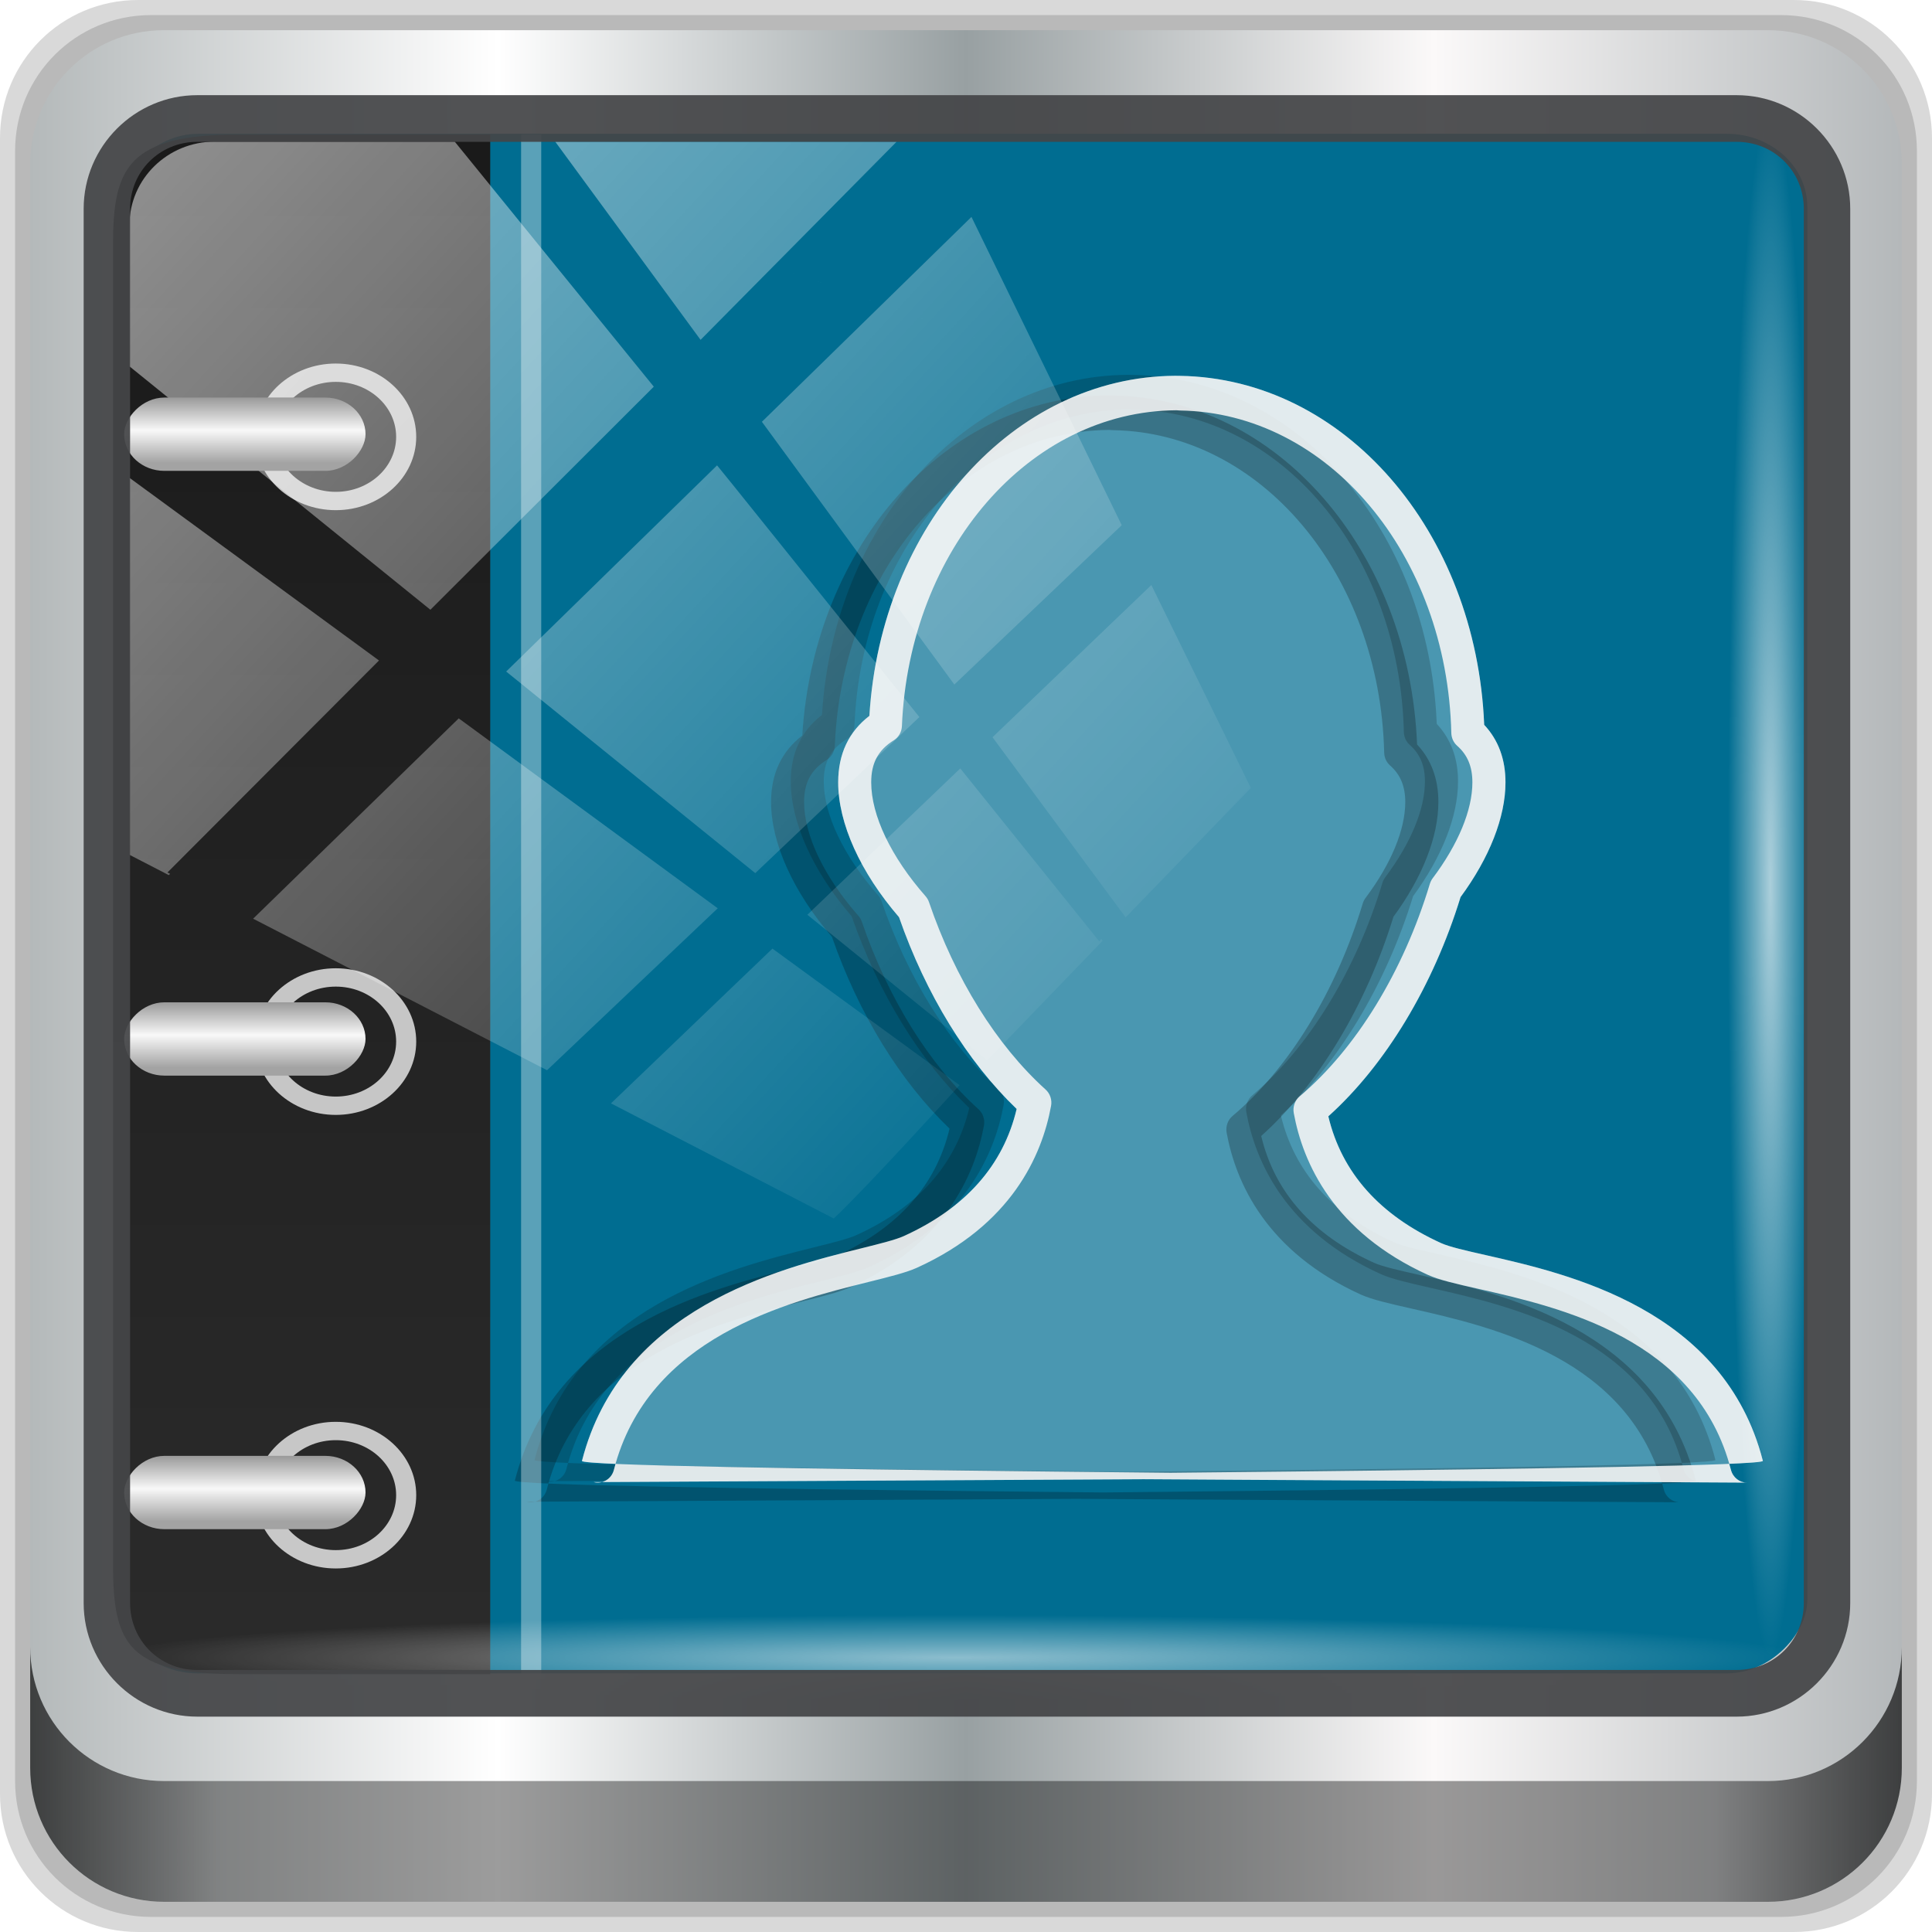<?xml version="1.0" encoding="UTF-8" standalone="no"?>
<!-- Created with Inkscape (http://www.inkscape.org/) -->

<svg
   xmlns:dc="http://purl.org/dc/elements/1.1/"
   xmlns:cc="http://creativecommons.org/ns#"
   xmlns:rdf="http://www.w3.org/1999/02/22-rdf-syntax-ns#"
   xmlns:svg="http://www.w3.org/2000/svg"
   xmlns="http://www.w3.org/2000/svg"
   xmlns:xlink="http://www.w3.org/1999/xlink"
   xmlns:sodipodi="http://sodipodi.sourceforge.net/DTD/sodipodi-0.dtd"
   xmlns:inkscape="http://www.inkscape.org/namespaces/inkscape"
   width="96"
   height="96"
   viewBox="0 0 96 96"
   version="1.1"
   id="svg1072"
   inkscape:version="0.92.2 5c3e80d, 2017-08-06"
   sodipodi:docname="contents.svg">
  <defs
     id="defs1066">
    <linearGradient
       y2="47"
       x2="90"
       y1="47"
       x1="6"
       gradientTransform="matrix(1.107,0,0,1.107,-4.994,-3.621)"
       gradientUnits="userSpaceOnUse"
       id="linearGradient4071"
       xlink:href="#linearGradient6139-0"
       inkscape:collect="always" />
    <linearGradient
       id="linearGradient6139-0">
      <stop
         style="stop-color:#b4b9ba;stop-opacity:1"
         offset="0"
         id="stop6141-2" />
      <stop
         id="stop6151-0"
         offset="0.25"
         style="stop-color:#ffffff;stop-opacity:1;" />
      <stop
         id="stop6147-1"
         offset="0.5"
         style="stop-color:#98a0a2;stop-opacity:1" />
      <stop
         style="stop-color:#fbf9f9;stop-opacity:1;"
         offset="0.75"
         id="stop6149-4" />
      <stop
         style="stop-color:#b4b8ba;stop-opacity:1"
         offset="1"
         id="stop6143-4" />
    </linearGradient>
    <linearGradient
       gradientUnits="userSpaceOnUse"
       y2="88.172"
       x2="94.5"
       y1="88.172"
       x1="1.5"
       id="linearGradient4129"
       xlink:href="#linearGradient3832-0-6-1-1"
       inkscape:collect="always"
       gradientTransform="translate(0.149,0.415)" />
    <linearGradient
       id="linearGradient3832-0-6-1-1">
      <stop
         id="stop3834-6-3-7-1"
         offset="0"
         style="stop-color:#000000;stop-opacity:1;" />
      <stop
         style="stop-color:#000000;stop-opacity:0.588;"
         offset="0.1"
         id="stop3872-2-4" />
      <stop
         id="stop3844-6-2-7-6"
         offset="0.9"
         style="stop-color:#000000;stop-opacity:0.588;" />
      <stop
         id="stop3836-5-0-2-9"
         offset="1"
         style="stop-color:#000000;stop-opacity:1;" />
    </linearGradient>
    <radialGradient
       r="43.199"
       fy="44.893"
       fx="13.948"
       cy="44.893"
       cx="13.948"
       gradientTransform="matrix(0.975,0,0,0.049,34.048,80.582)"
       gradientUnits="userSpaceOnUse"
       id="radialGradient7462"
       xlink:href="#linearGradient3737"
       inkscape:collect="always" />
    <linearGradient
       id="linearGradient3737">
      <stop
         id="stop3739"
         style="stop-color:#ffffff;stop-opacity:1"
         offset="0" />
      <stop
         id="stop3741"
         style="stop-color:#ffffff;stop-opacity:0"
         offset="1" />
    </linearGradient>
    <radialGradient
       r="43.199"
       fy="44.893"
       fx="13.948"
       cy="44.893"
       cx="13.948"
       gradientTransform="matrix(0.888,0,0,0.049,31.96,-90.317)"
       gradientUnits="userSpaceOnUse"
       id="radialGradient7464"
       xlink:href="#linearGradient3737"
       inkscape:collect="always" />
    <linearGradient
       y2="14.514"
       x2="50.528"
       y1="-28.642"
       x1="2.771"
       gradientUnits="userSpaceOnUse"
       id="linearGradient4767"
       xlink:href="#linearGradient3737"
       inkscape:collect="always" />
    <clipPath
       clipPathUnits="userSpaceOnUse"
       id="clipPath4156-4-1">
      <path
         style="opacity:0.6;fill:#ffffff;fill-opacity:1;stroke:none"
         d="m 27.046,-55.695 -14.214,13.321 h 0.061 l 15.653,21.771 10.231,-10.546 C 38.562,-32.302 27.468,-54.819 27.046,-55.695 Z M 9.647,-39.383 -5.241,-25.321 15.988,-7.806 26.372,-18.383 Z m 31.491,12.951 -9.741,9.714 8.945,12.458 7.781,-7.555 z m -49.84,4.379 -13.754,12.982 26.283,13.846 0.061,-0.062 -0.123,-0.062 L 13.599,-5.401 -8.702,-22.053 Z m 38.015,7.401 -9.803,9.775 11.579,9.559 7.628,-7.401 -8.669,-11.009 z m 20.187,5.674 -7.383,7.216 6.188,8.542 5.82,-6.137 z m -32.195,6.322 -9.557,9.498 13.662,7.185 7.934,-7.678 z m 23.312,2.374 -7.107,6.938 8.363,6.907 5.361,-5.674 -0.061,-0.092 -0.092,0.123 -6.464,-8.203 z m -8.73,8.542 -7.505,7.339 10.354,5.458 c 1.397,-1.321 5.675,-6.123 5.851,-6.322 z"
         id="path4158-0-8"
         inkscape:connector-curvature="0" />
    </clipPath>
    <linearGradient
       id="linearGradient3640">
      <stop
         id="stop3642"
         style="stop-color:#1a1a1a;stop-opacity:1"
         offset="0" />
      <stop
         id="stop3644"
         style="stop-color:#2a2a2a;stop-opacity:1"
         offset="1" />
    </linearGradient>
    <linearGradient
       inkscape:collect="always"
       xlink:href="#linearGradient3640"
       id="linearGradient3362"
       gradientUnits="userSpaceOnUse"
       x1="16"
       y1="88"
       x2="16"
       y2="8"
       gradientTransform="matrix(1.041,0,0,-0.911,-0.482,89.065)" />
    <linearGradient
       id="linearGradient4320">
      <stop
         id="stop4322"
         style="stop-color:#a3a3a3;stop-opacity:1"
         offset="0" />
      <stop
         id="stop4326"
         style="stop-color:#f8f8f8;stop-opacity:1"
         offset="0.497" />
      <stop
         id="stop4328"
         style="stop-color:#999999;stop-opacity:1"
         offset="1" />
    </linearGradient>
    <linearGradient
       inkscape:collect="always"
       xlink:href="#linearGradient4320"
       id="linearGradient953"
       gradientUnits="userSpaceOnUse"
       gradientTransform="matrix(1,0,0,0.911,2.32,-96.434)"
       x1="9"
       y1="22.426"
       x2="9"
       y2="26" />
    <linearGradient
       inkscape:collect="always"
       xlink:href="#linearGradient4320"
       id="linearGradient1038"
       gradientUnits="userSpaceOnUse"
       gradientTransform="matrix(1,0,0,0.911,2.32,-43.848)"
       x1="9"
       y1="22.426"
       x2="9"
       y2="26" />
    <linearGradient
       inkscape:collect="always"
       xlink:href="#linearGradient4320"
       id="linearGradient1040"
       gradientUnits="userSpaceOnUse"
       gradientTransform="matrix(1,0,0,0.911,2.32,-73.897)"
       x1="9"
       y1="22.426"
       x2="9"
       y2="26" />
    <filter
       inkscape:collect="always"
       style="color-interpolation-filters:sRGB"
       id="filter915"
       x="-0.006"
       width="1.012"
       y="-0.006"
       height="1.012">
      <feGaussianBlur
         inkscape:collect="always"
         stdDeviation="0.15"
         id="feGaussianBlur917" />
    </filter>
  </defs>
  <sodipodi:namedview
     id="base"
     pagecolor="#ffffff"
     bordercolor="#666666"
     borderopacity="1.0"
     inkscape:pageopacity="0.0"
     inkscape:pageshadow="2"
     inkscape:zoom="0.53768893"
     inkscape:cx="56.705609"
     inkscape:cy="52.747068"
     inkscape:document-units="px"
     inkscape:current-layer="g2574"
     showgrid="false"
     inkscape:showpageshadow="false"
     units="px"
     inkscape:lockguides="false"
     inkscape:window-width="1280"
     inkscape:window-height="972"
     inkscape:window-x="0"
     inkscape:window-y="23"
     inkscape:window-maximized="1"
     inkscape:snap-global="false" />
  <g
     inkscape:label="Livello 1"
     inkscape:groupmode="layer"
     id="layer1"
     transform="translate(0,-1026.52)">
    <g
       transform="translate(-0.149,1026.105)"
       style="display:inline"
       id="g2574">
      <path
         inkscape:connector-curvature="0"
         id="path3288"
         d="M 89.292,0.415 H 7.006 c -3.799,0 -6.857,3.058 -6.857,6.857 V 89.558 c 0,3.799 3.058,6.857 6.857,6.857 H 89.292 c 3.799,0 6.857,-3.058 6.857,-6.857 V 7.272 c 0,-3.799 -3.058,-6.857 -6.857,-6.857 z"
         style="display:inline;opacity:0.15;fill:#000000;fill-opacity:1;fill-rule:nonzero;stroke:none" />
      <path
         style="display:inline;opacity:0.15;fill:#000000;fill-opacity:1;fill-rule:nonzero;stroke:none"
         d="M 88.649,1.165 H 7.649 c -3.739,0 -6.75,3.01 -6.75,6.75 V 88.915 c 0,3.74 3.011,6.75 6.75,6.75 H 88.649 c 3.74,0 6.75,-3.01 6.75,-6.75 V 7.915 c 0,-3.739 -3.01,-6.75 -6.75,-6.75 z"
         id="path4085"
         inkscape:connector-curvature="0" />
      <path
         inkscape:connector-curvature="0"
         id="rect4251-1"
         d="M 88.006,1.915 H 8.292 c -3.68,0 -6.643,2.963 -6.643,6.643 V 88.272 c 0,3.68 2.963,6.643 6.643,6.643 H 88.006 c 3.68,0 6.643,-2.963 6.643,-6.643 V 8.558 c 0,-3.68 -2.963,-6.643 -6.643,-6.643 z"
         style="display:inline;fill:url(#linearGradient4071);fill-opacity:1;fill-rule:nonzero;stroke:none" />
      <rect
         width="83.961"
         height="76.5"
         rx="3.998"
         ry="3.643"
         x="5.995"
         y="-83.564"
         id="rect2419"
         style="fill:#006d91;fill-opacity:1;fill-rule:nonzero;stroke:none;stroke-width:0.954"
         transform="scale(1,-1)" />
      <path
         style="opacity:1;fill:#ffffff;fill-opacity:0.29;stroke:none;stroke-width:3.387;stroke-linecap:round;stroke-linejoin:bevel;stroke-miterlimit:4;stroke-dasharray:none;stroke-dashoffset:0;stroke-opacity:0.326;paint-order:stroke fill markers;filter:url(#filter915)"
         d="m 58.532,19.087 0.246,0.004 c 8.156,0.122 14.726,7.707 15.117,17.34 0.703,0.749 1.059,1.709 1.059,2.859 0,1.724 -0.791,3.742 -2.232,5.701 -1.357,4.411 -3.732,8.343 -6.57,10.893 0.666,2.795 2.549,4.912 5.605,6.301 0.404,0.186 1.234,0.372 2.195,0.59 4.144,0.939 11.86,2.688 13.791,10.229 0.013,0.052 -0.637,0.1 -1.682,0.146 0.03,0.102 0.069,0.196 0.096,0.301 0.099,0.383 0.429,0.635 0.791,0.635 0.045,0 -15.745,-0.094 -29.379,-0.174 l -27.541,0.145 c -0.123,0.028 -0.251,0.036 -0.381,0.002 l 0.381,-0.002 c 0.293,-0.066 0.544,-0.283 0.625,-0.605 0.027,-0.104 0.065,-0.197 0.094,-0.299 -1.043,-0.046 -1.695,-0.093 -1.682,-0.145 1.946,-7.594 9.715,-9.528 13.891,-10.566 0.914,-0.227 1.702,-0.425 2.098,-0.605 3.063,-1.391 4.949,-3.513 5.611,-6.318 -2.453,-2.35 -4.514,-5.708 -5.844,-9.529 -1.924,-2.231 -3.023,-4.664 -3.023,-6.697 0,-1.408 0.522,-2.516 1.551,-3.307 0.577,-9.466 7.176,-16.852 15.184,-16.896 z m 0.246,1.725 c -39.939,-14.227 -19.969,-7.113 0,0 z"
         id="path879"
         inkscape:connector-curvature="0"
         sodipodi:nodetypes="cccscccccccscccccccccccscccc" />
      <path
         d="m 27.289,74.013 c 0.44,0.115 0.891,-0.151 1.006,-0.609 1.693,-6.606 8.571,-8.318 12.683,-9.342 1.03,-0.256 1.844,-0.459 2.373,-0.698 4.683,-2.126 6.21,-5.547 6.667,-8.043 0.056,-0.301 -0.048,-0.61 -0.271,-0.813 -2.439,-2.202 -4.496,-5.507 -5.794,-9.31 -0.036,-0.108 -0.094,-0.208 -0.169,-0.294 -1.717,-1.953 -2.703,-4.017 -2.703,-5.662 0,-0.961 0.347,-1.605 1.127,-2.092 0.238,-0.15 0.388,-0.413 0.399,-0.701 0.363,-8.756 6.325,-15.649 13.638,-15.694 0.008,0 0.168,0.012 0.176,0.012 7.349,0.107 13.273,7.147 13.485,16.027 0.007,0.246 0.112,0.476 0.293,0.634 0.514,0.456 0.754,1.033 0.754,1.817 0,1.377 -0.702,3.07 -1.974,4.765 -0.061,0.081 -0.107,0.174 -0.138,0.272 -1.315,4.359 -3.674,8.208 -6.471,10.563 -0.237,0.199 -0.348,0.519 -0.293,0.83 0.457,2.494 1.983,5.913 6.667,8.043 0.554,0.251 1.413,0.447 2.503,0.693 4.07,0.921 10.882,2.467 12.553,8.993 0.099,0.383 0.431,0.636 0.792,0.636 0.071,0 -46.326,-0.255 -46.254,-0.273 0.439,-0.124 47.166,-0.35 47.049,-0.809 -1.931,-7.541 -9.648,-9.289 -13.792,-10.228 -0.961,-0.218 -1.791,-0.406 -2.195,-0.591 -3.057,-1.389 -4.94,-3.505 -5.605,-6.3 2.838,-2.549 5.213,-6.482 6.57,-10.893 1.441,-1.96 2.233,-3.978 2.233,-5.702 0,-1.15 -0.355,-2.109 -1.058,-2.859 -0.391,-9.633 -6.963,-17.219 -15.118,-17.341 l -0.245,-0.003 c -8.008,0.045 -14.607,7.431 -15.184,16.897 -1.029,0.791 -1.551,1.899 -1.551,3.307 0,2.033 1.099,4.466 3.024,6.697 1.329,3.821 3.39,7.178 5.844,9.528 -0.662,2.805 -2.547,4.928 -5.61,6.319 -0.396,0.18 -1.185,0.378 -2.098,0.605 -4.176,1.038 -11.945,2.972 -13.891,10.566 -0.117,0.459 46.727,0.684 47.166,0.808 z"
         style="fill:#080808;fill-opacity:0.184;stroke-width:1.091"
         id="path4976"
         inkscape:connector-curvature="0" />
      <path
         inkscape:connector-curvature="0"
         id="path4986"
         style="fill:#080808;fill-opacity:0.246;stroke-width:1.091"
         d="m 26.312,75.036 c 0.44,0.115 0.891,-0.151 1.006,-0.609 1.693,-6.606 8.571,-8.318 12.683,-9.342 1.03,-0.256 1.844,-0.459 2.373,-0.698 4.683,-2.126 6.21,-5.547 6.667,-8.043 0.056,-0.301 -0.048,-0.61 -0.271,-0.813 -2.439,-2.202 -4.496,-5.507 -5.794,-9.31 -0.036,-0.108 -0.094,-0.208 -0.169,-0.294 -1.717,-1.953 -2.703,-4.017 -2.703,-5.662 0,-0.961 0.347,-1.605 1.127,-2.092 0.238,-0.15 0.388,-0.413 0.399,-0.701 0.363,-8.756 6.325,-15.649 13.638,-15.694 0.008,0 0.168,0.012 0.176,0.012 7.349,0.107 13.273,7.147 13.485,16.027 0.007,0.246 0.112,0.476 0.293,0.634 0.514,0.456 0.754,1.033 0.754,1.817 0,1.377 -0.702,3.07 -1.974,4.765 -0.061,0.081 -0.107,0.174 -0.138,0.272 -1.315,4.359 -3.674,8.208 -6.471,10.563 -0.237,0.199 -0.348,0.519 -0.293,0.83 0.457,2.494 1.983,5.913 6.667,8.043 0.554,0.251 1.413,0.447 2.503,0.693 4.07,0.921 10.882,2.467 12.553,8.993 0.099,0.383 0.431,0.636 0.792,0.636 0.071,0 -46.326,-0.255 -46.254,-0.273 0.439,-0.124 47.166,-0.35 47.049,-0.809 -1.931,-7.541 -9.648,-9.289 -13.792,-10.228 -0.961,-0.218 -1.791,-0.406 -2.195,-0.591 -3.057,-1.389 -4.94,-3.505 -5.605,-6.3 2.838,-2.549 5.213,-6.482 6.57,-10.893 1.441,-1.96 2.233,-3.978 2.233,-5.702 0,-1.15 -0.355,-2.109 -1.058,-2.859 C 70.17,27.775 63.598,20.19 55.443,20.068 l -0.245,-0.003 c -8.008,0.045 -14.607,7.431 -15.184,16.897 -1.029,0.791 -1.551,1.899 -1.551,3.307 0,2.033 1.099,4.466 3.024,6.697 1.329,3.821 3.39,7.178 5.844,9.528 -0.662,2.805 -2.547,4.928 -5.61,6.319 -0.396,0.18 -1.185,0.378 -2.098,0.605 -4.176,1.038 -11.945,2.972 -13.891,10.566 -0.117,0.459 46.727,0.684 47.166,0.808 z" />
      <path
         d="m 29.647,74.059 c 0.44,0.115 0.891,-0.151 1.006,-0.609 1.693,-6.606 8.571,-8.318 12.683,-9.342 1.03,-0.256 1.844,-0.459 2.373,-0.698 4.683,-2.126 6.21,-5.547 6.667,-8.043 0.056,-0.301 -0.048,-0.61 -0.271,-0.813 -2.439,-2.202 -4.496,-5.507 -5.794,-9.31 -0.036,-0.108 -0.094,-0.208 -0.169,-0.294 -1.717,-1.953 -2.703,-4.017 -2.703,-5.662 0,-0.961 0.347,-1.605 1.127,-2.092 0.238,-0.15 0.388,-0.413 0.399,-0.701 0.363,-8.756 6.325,-15.649 13.638,-15.694 0.008,0 0.168,0.012 0.176,0.012 7.349,0.107 13.273,7.147 13.485,16.027 0.007,0.246 0.112,0.476 0.293,0.634 0.514,0.456 0.754,1.033 0.754,1.817 0,1.377 -0.702,3.07 -1.974,4.765 -0.061,0.081 -0.107,0.174 -0.138,0.272 -1.315,4.359 -3.674,8.208 -6.471,10.563 -0.237,0.199 -0.348,0.519 -0.293,0.83 0.457,2.494 1.983,5.913 6.667,8.043 0.554,0.251 1.413,0.447 2.503,0.693 4.07,0.921 10.882,2.467 12.553,8.993 0.099,0.383 0.431,0.636 0.792,0.636 0.071,0 -46.326,-0.255 -46.254,-0.273 0.439,-0.124 47.166,-0.35 47.049,-0.809 -1.931,-7.541 -9.648,-9.289 -13.792,-10.228 -0.961,-0.218 -1.791,-0.406 -2.195,-0.591 -3.057,-1.389 -4.94,-3.505 -5.605,-6.3 2.838,-2.549 5.213,-6.482 6.57,-10.893 1.441,-1.96 2.233,-3.978 2.233,-5.702 0,-1.15 -0.355,-2.109 -1.058,-2.859 C 73.505,26.798 66.934,19.213 58.778,19.091 l -0.245,-0.003 c -8.008,0.045 -14.607,7.431 -15.184,16.897 -1.029,0.791 -1.551,1.899 -1.551,3.307 0,2.033 1.099,4.466 3.024,6.697 1.329,3.821 3.39,7.178 5.844,9.528 -0.662,2.805 -2.547,4.928 -5.61,6.319 -0.396,0.18 -1.185,0.378 -2.098,0.605 -4.176,1.038 -11.945,2.972 -13.891,10.566 -0.117,0.459 46.727,0.684 47.166,0.808 z"
         style="fill:#f6f6f6;fill-opacity:0.879;stroke-width:1.091"
         id="path4988"
         inkscape:connector-curvature="0" />
      <rect
         width="1"
         height="76.5"
         x="26.042"
         y="-83.601"
         id="rect3650"
         style="opacity:0.355;fill:#ffffff;fill-opacity:1;stroke:none;stroke-width:0.954"
         transform="scale(1,-1)" />
      <path
         d="m 12.013,83.601 c -5.5,0 -6.247,-1.456 -6.247,-5.464 V 12.566 c 0,-3.83 0.747,-5.464 6.247,-5.464 H 24.508 V 83.601 Z"
         inkscape:connector-curvature="0"
         id="rect3635"
         style="fill:url(#linearGradient3362);fill-opacity:1;stroke:none;stroke-width:0.974"
         sodipodi:nodetypes="ssssccs" />
      <path
         id="path4118"
         d="m 1.649,82.259 v 6 c 0,3.68 2.976,6.656 6.656,6.656 H 87.993 c 3.68,0 6.656,-2.976 6.656,-6.656 v -6 c 0,3.68 -2.976,6.656 -6.656,6.656 H 8.305 c -3.68,0 -6.656,-2.976 -6.656,-6.656 z"
         style="display:inline;opacity:0.658;fill:url(#linearGradient4129);fill-opacity:1;fill-rule:nonzero;stroke:none"
         inkscape:connector-curvature="0" />
      <rect
         ry="4.25"
         rx="0"
         y="80.665"
         x="5.524"
         height="4.25"
         width="84.25"
         id="rect4131"
         style="opacity:0.55;fill:url(#radialGradient7462);fill-opacity:1;stroke:none" />
      <rect
         transform="rotate(90)"
         style="opacity:0.669;fill:url(#radialGradient7464);fill-opacity:1;stroke:none"
         id="rect4141"
         width="76.75"
         height="4.25"
         x="5.975"
         y="-90.234"
         rx="0"
         ry="4.25" />
      <rect
         clip-path="url(#clipPath4156-4-1)"
         ry="3.957"
         rx="3.957"
         y="-30"
         x="2"
         height="69.024"
         width="75.966"
         id="rect4146"
         style="opacity:0.508;fill:url(#linearGradient4767);fill-opacity:1;stroke:none"
         transform="matrix(1.069,0,0,1.048,4.444,38.894)" />
      <path
         d="m 12.835,22.122 c 0,2.012 1.79,3.643 3.998,3.643 2.208,0 3.998,-1.631 3.998,-3.643 0,-2.012 -1.79,-3.643 -3.998,-3.643 -2.208,0 -3.998,1.631 -3.998,3.643 z m 1,0 c 0,-1.509 1.343,-2.732 2.999,-2.732 1.656,0 2.999,1.223 2.999,2.732 0,1.509 -1.343,2.732 -2.999,2.732 -1.656,0 -2.999,-1.223 -2.999,-2.732 z"
         inkscape:connector-curvature="0"
         id="path1103"
         style="opacity:0.739;fill:#ffffff;fill-opacity:1;stroke:none;stroke-width:0.954" />
      <rect
         width="11.994"
         height="3.643"
         rx="1.999"
         ry="1.821"
         x="6.318"
         y="-23.812"
         id="rect1109"
         style="fill:url(#linearGradient1038);fill-opacity:1;stroke:none;stroke-width:0.954"
         transform="scale(1,-1)" />
      <path
         style="opacity:0.739;fill:#ffffff;fill-opacity:1;stroke:none;stroke-width:0.954"
         id="path1199"
         inkscape:connector-curvature="0"
         d="m 12.835,52.171 c 0,2.012 1.79,3.643 3.998,3.643 2.208,0 3.998,-1.631 3.998,-3.643 0,-2.012 -1.79,-3.643 -3.998,-3.643 -2.208,0 -3.998,1.631 -3.998,3.643 z m 1,0 c 0,-1.509 1.343,-2.732 2.999,-2.732 1.656,0 2.999,1.223 2.999,2.732 0,1.509 -1.343,2.732 -2.999,2.732 -1.656,0 -2.999,-1.223 -2.999,-2.732 z" />
      <rect
         style="fill:url(#linearGradient1040);fill-opacity:1;stroke:none;stroke-width:0.954"
         id="rect1201"
         y="-53.862"
         x="6.318"
         ry="1.821"
         rx="1.999"
         height="3.643"
         width="11.994"
         transform="scale(1,-1)" />
      <path
         d="m 12.835,74.708 c 0,2.012 1.79,3.643 3.998,3.643 2.208,0 3.998,-1.631 3.998,-3.643 0,-2.012 -1.79,-3.643 -3.998,-3.643 -2.208,0 -3.998,1.631 -3.998,3.643 z m 1,0 c 0,-1.509 1.343,-2.732 2.999,-2.732 1.656,0 2.999,1.223 2.999,2.732 0,1.509 -1.343,2.732 -2.999,2.732 -1.656,0 -2.999,-1.223 -2.999,-2.732 z"
         inkscape:connector-curvature="0"
         id="path1207"
         style="opacity:0.739;fill:#ffffff;fill-opacity:1;stroke:none;stroke-width:0.954" />
      <rect
         width="11.994"
         height="3.643"
         rx="1.999"
         ry="1.821"
         x="6.318"
         y="-76.399"
         id="rect1209"
         style="fill:url(#linearGradient953);fill-opacity:1;stroke:none;stroke-width:0.954"
         transform="scale(1,-1)" />
      <path
         style="color:#000000;font-style:normal;font-variant:normal;font-weight:normal;font-stretch:normal;font-size:medium;line-height:normal;font-family:Sans;-inkscape-font-specification:Sans;text-indent:0;text-align:start;text-decoration:none;text-decoration-line:none;letter-spacing:normal;word-spacing:normal;text-transform:none;writing-mode:lr-tb;direction:ltr;baseline-shift:baseline;text-anchor:start;display:inline;overflow:visible;visibility:visible;fill:#444547;fill-opacity:0.929;stroke:none;stroke-width:2.371;marker:none;enable-background:accumulate"
         d="m 9.952,5.144 c -3.104,0 -5.646,2.54 -5.646,5.646 v 69.278 c 0,3.106 2.541,5.646 5.646,5.646 H 86.44 c 3.104,0 5.646,-2.54 5.646,-5.646 V 10.79 c 0,-3.106 -2.541,-5.646 -5.646,-5.646 z m 0,2.319 H 86.44 c 1.881,0 3.339,1.48 3.339,3.327 v 69.278 c 0,1.846 -1.458,3.327 -3.339,3.327 H 9.952 c -1.881,0 -3.339,-1.48 -3.339,-3.327 V 10.79 c 0,-1.846 1.458,-3.327 3.339,-3.327 z"
         id="path4989"
         inkscape:connector-curvature="0" />
    </g>
  </g>
</svg>
